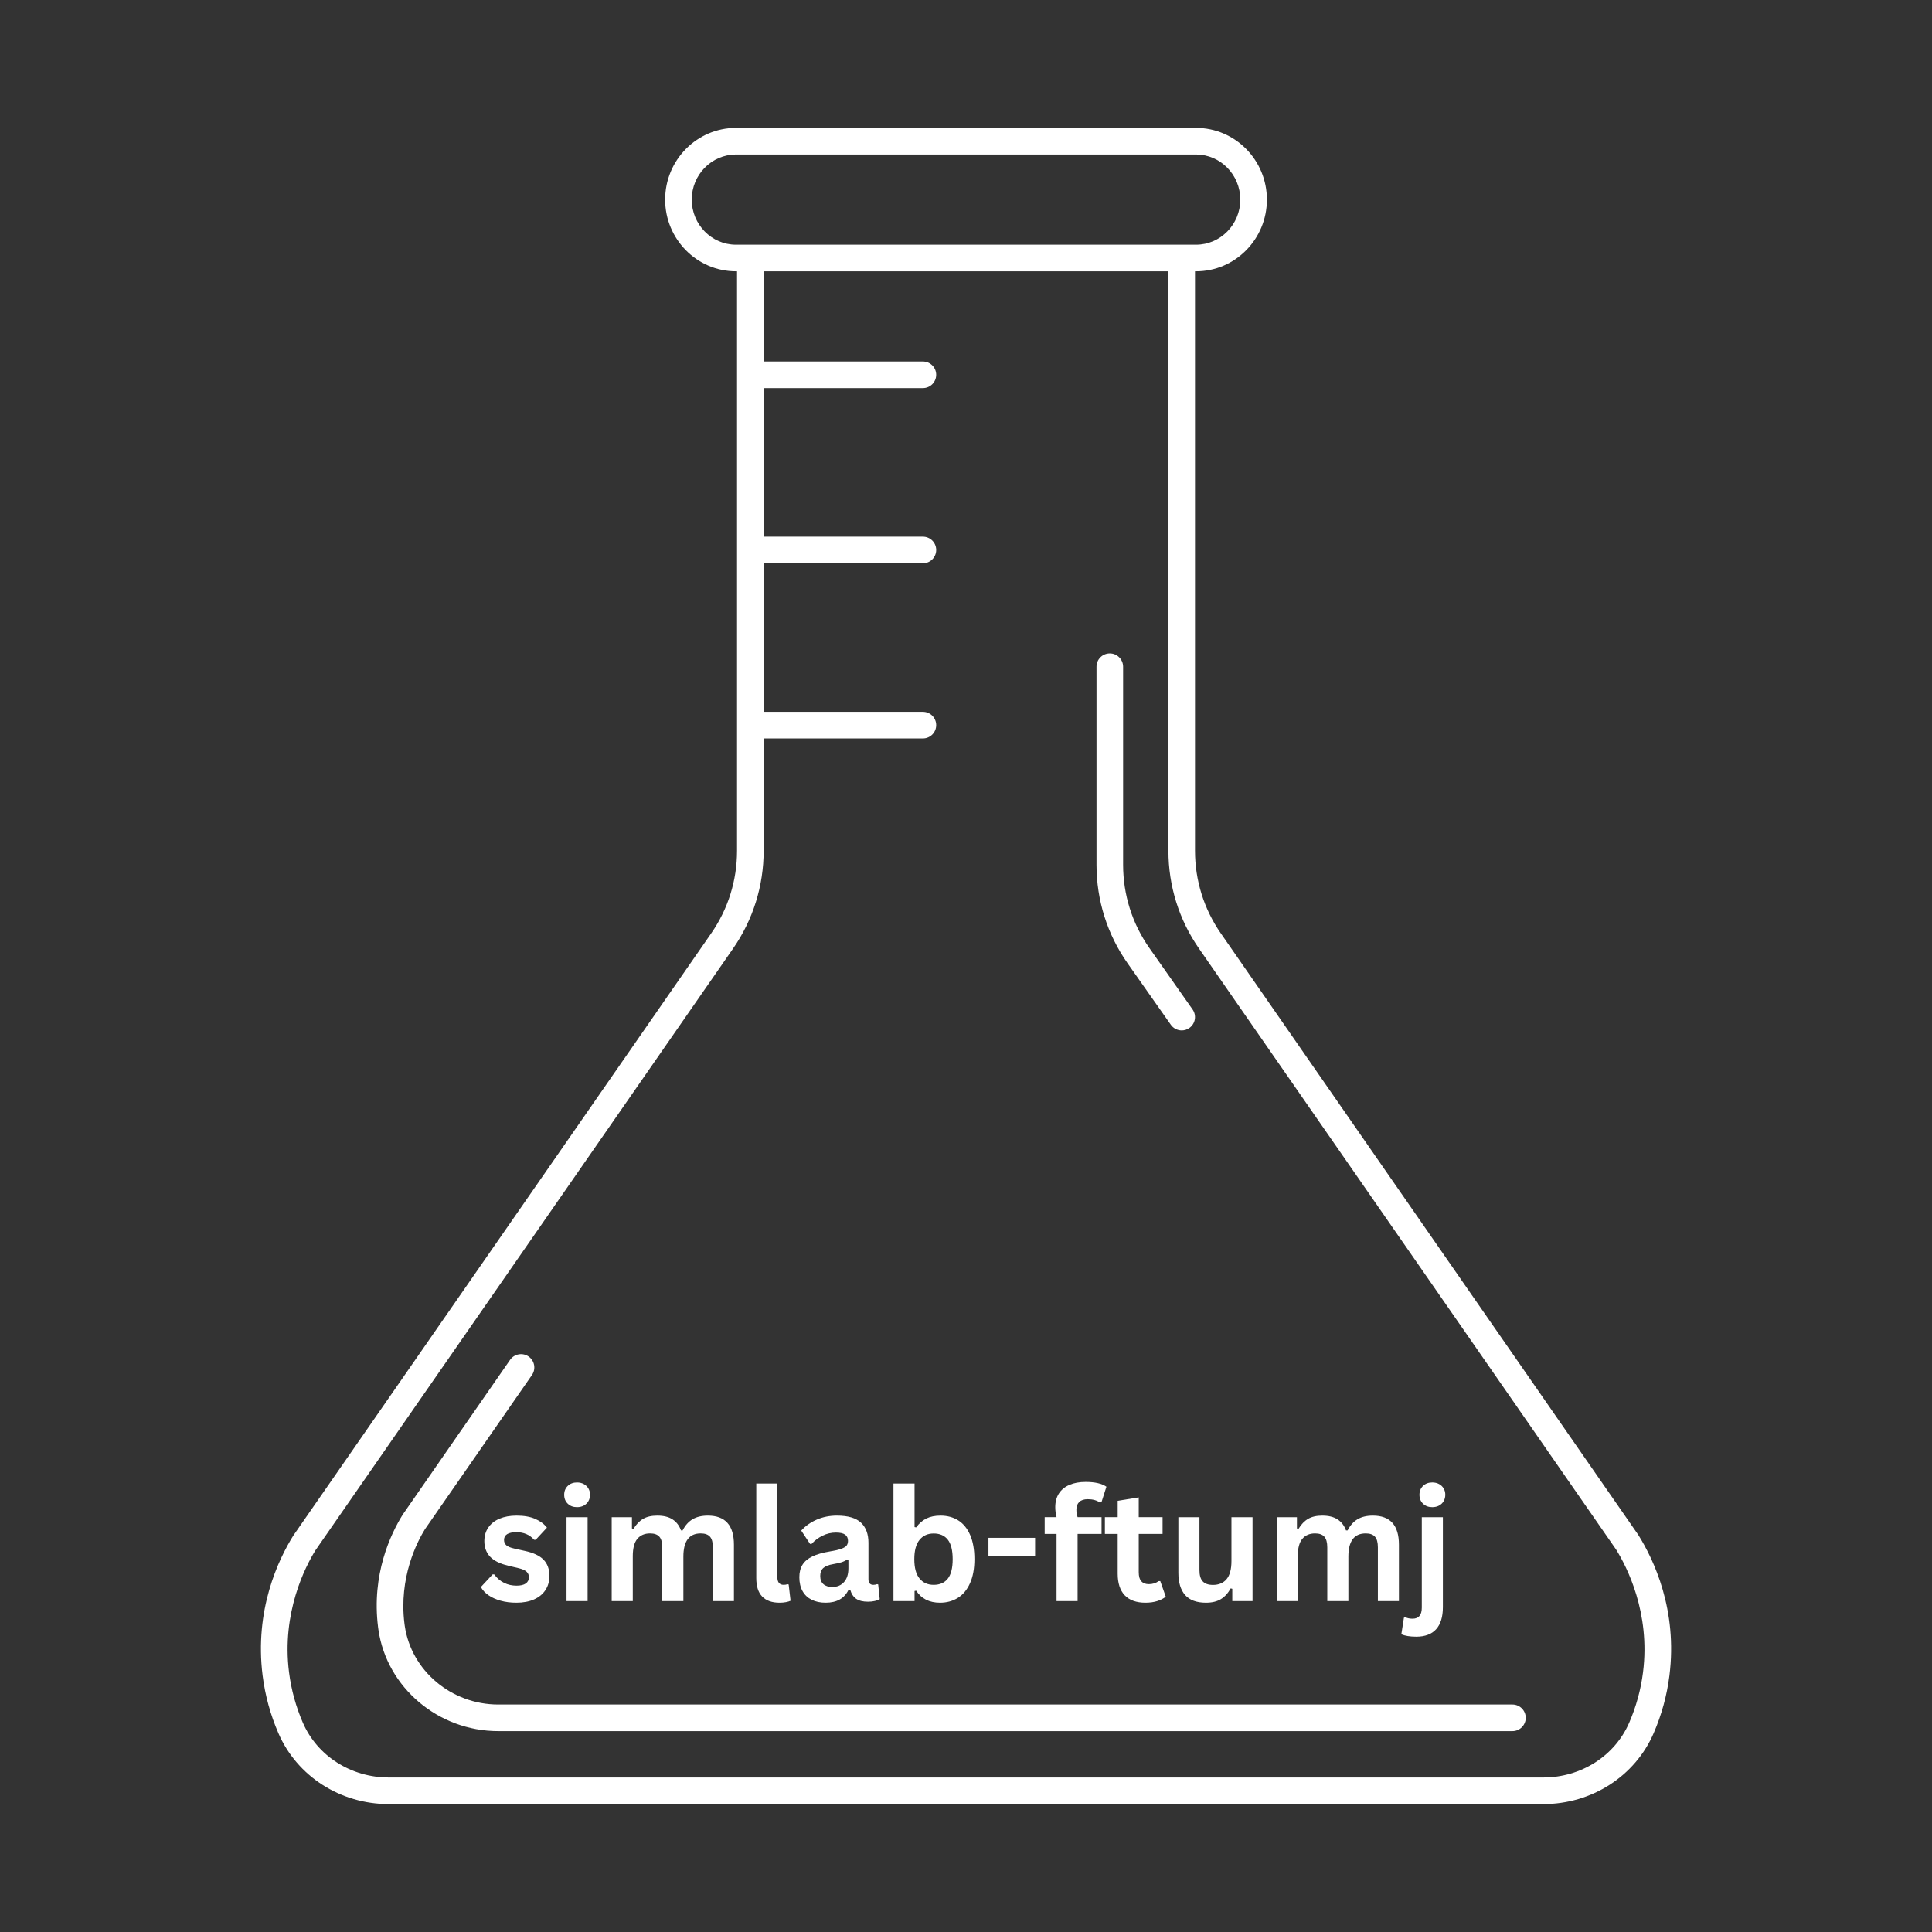 <svg xmlns="http://www.w3.org/2000/svg" xmlns:xlink="http://www.w3.org/1999/xlink" width="1000" zoomAndPan="magnify" viewBox="0 0 750 750" height="1000" preserveAspectRatio="xMidYMid meet" version="1.0"><rect x="0" y="0" width="750" height="750" fill="#333333" stroke="none"/><defs><g/><clipPath id="55b882000c"><path d="M 101 49.473 L 649 49.473 L 649 700.473 L 101 700.473 Z M 101 49.473 " clip-rule="nonzero"/></clipPath></defs><g clip-path="url(#55b882000c)"><path fill="#ffffff" d="M 636.012 595.895 L 473.906 362.301 C 467.359 352.863 463.898 341.777 463.898 330.234 L 463.898 105.316 L 464.316 105.316 C 479.48 105.316 491.809 92.828 491.809 77.48 C 491.809 62.133 479.48 49.648 464.316 49.648 L 285.695 49.648 C 270.535 49.648 258.207 62.133 258.207 77.48 C 258.207 92.828 270.539 105.316 285.695 105.316 L 286.117 105.316 L 286.117 330.234 C 286.117 341.777 282.656 352.863 276.105 362.301 L 113.863 596.109 C 108.027 605.473 98.727 624.988 101.953 650.496 C 102.93 658.203 104.996 665.719 108.078 672.832 C 115.312 689.547 132.133 700.344 150.926 700.344 L 599.094 700.344 C 617.887 700.344 634.707 689.547 641.938 672.84 C 645.023 665.723 647.086 658.211 648.066 650.5 C 651.289 624.988 641.992 605.473 636.012 595.895 Z M 268.535 77.48 C 268.535 67.832 276.234 59.98 285.695 59.98 L 464.316 59.98 C 473.777 59.98 481.48 67.832 481.48 77.48 C 481.48 87.133 473.777 94.988 464.316 94.988 L 285.695 94.988 C 276.234 94.988 268.535 87.133 268.535 77.48 Z M 637.816 649.199 C 636.965 655.941 635.156 662.512 632.461 668.73 C 626.863 681.66 613.766 690.016 599.094 690.016 L 150.926 690.016 C 136.254 690.016 123.156 681.66 117.555 668.723 C 114.863 662.512 113.055 655.938 112.203 649.199 C 109.27 626.031 118.52 608.172 122.484 601.785 L 284.598 368.191 C 292.348 357.016 296.449 343.895 296.449 330.234 L 296.449 286.66 L 358.266 286.66 C 361.121 286.66 363.43 284.344 363.43 281.492 C 363.43 278.645 361.121 276.328 358.266 276.328 L 296.449 276.328 L 296.449 218.656 L 358.266 218.656 C 361.121 218.656 363.43 216.344 363.43 213.492 C 363.43 210.641 361.121 208.328 358.266 208.328 L 296.449 208.328 L 296.449 150.652 L 358.266 150.652 C 361.121 150.652 363.43 148.34 363.43 145.488 C 363.43 142.637 361.121 140.324 358.266 140.324 L 296.449 140.324 L 296.449 105.316 L 453.578 105.316 L 453.578 330.234 C 453.578 343.895 457.676 357.016 465.43 368.191 L 627.395 601.57 C 631.5 608.168 640.75 626.027 637.816 649.199 Z M 637.816 649.199 " fill-opacity="1" fill-rule="nonzero"/></g><path fill="#ffffff" d="M 587.125 661.688 L 193.402 661.688 C 175.266 661.688 159.68 648.598 157.133 631.191 L 157.02 630.371 C 154.746 612.398 161.914 598.547 164.961 593.641 L 206.5 533.789 C 208.125 531.445 207.543 528.227 205.203 526.598 C 202.863 524.969 199.645 525.562 198.012 527.895 L 156.34 587.965 C 151.652 595.492 144.18 611.168 146.77 631.672 L 146.918 632.738 C 150.191 655.133 170.18 672.016 193.402 672.016 L 587.125 672.016 C 589.98 672.016 592.289 669.707 592.289 666.852 C 592.289 663.996 589.973 661.688 587.125 661.688 Z M 587.125 661.688 " fill-opacity="1" fill-rule="nonzero"/><path fill="#ffffff" d="M 454.516 397.805 C 455.52 399.234 457.117 399.996 458.742 399.996 C 459.762 399.996 460.801 399.691 461.703 399.055 C 464.039 397.414 464.602 394.191 462.953 391.859 L 446.203 368.043 C 439.52 358.543 435.988 347.355 435.988 335.676 L 435.988 258.824 C 435.988 255.973 433.68 253.66 430.824 253.66 C 427.969 253.66 425.66 255.973 425.66 258.824 L 425.66 335.684 C 425.66 349.496 429.84 362.738 437.754 373.984 Z M 454.516 397.805 " fill-opacity="1" fill-rule="nonzero"/><g fill="#ffffff" fill-opacity="1"><g transform="translate(185.21, 621.545)"><g><path d="M 15.234 0.625 C 13.016 0.625 10.977 0.363 9.125 -0.156 C 7.27 -0.676 5.688 -1.395 4.375 -2.312 C 3.07 -3.227 2.102 -4.281 1.469 -5.469 L 6.016 -10.359 L 6.641 -10.359 C 7.723 -8.898 9.004 -7.805 10.484 -7.078 C 11.961 -6.359 13.566 -6 15.297 -6 C 16.891 -6 18.086 -6.281 18.891 -6.844 C 19.703 -7.414 20.109 -8.234 20.109 -9.297 C 20.109 -10.129 19.816 -10.82 19.234 -11.375 C 18.648 -11.938 17.711 -12.379 16.422 -12.703 L 12.109 -13.734 C 8.879 -14.492 6.52 -15.664 5.031 -17.25 C 3.551 -18.844 2.812 -20.859 2.812 -23.297 C 2.812 -25.328 3.328 -27.086 4.359 -28.578 C 5.391 -30.078 6.844 -31.219 8.719 -32 C 10.602 -32.789 12.797 -33.188 15.297 -33.188 C 18.223 -33.188 20.648 -32.758 22.578 -31.906 C 24.516 -31.062 26.023 -29.93 27.109 -28.516 L 22.734 -23.797 L 22.141 -23.797 C 21.234 -24.816 20.211 -25.562 19.078 -26.031 C 17.953 -26.508 16.691 -26.75 15.297 -26.75 C 12.066 -26.75 10.453 -25.742 10.453 -23.734 C 10.453 -22.891 10.75 -22.203 11.344 -21.672 C 11.945 -21.141 13.008 -20.707 14.531 -20.375 L 18.547 -19.484 C 21.848 -18.773 24.258 -17.641 25.781 -16.078 C 27.312 -14.516 28.078 -12.41 28.078 -9.766 C 28.078 -7.703 27.566 -5.883 26.547 -4.312 C 25.523 -2.738 24.047 -1.52 22.109 -0.656 C 20.18 0.195 17.891 0.625 15.234 0.625 Z M 15.234 0.625 "/></g></g><g transform="translate(215.235, 621.545)"><g><path d="M 8.766 -36.469 C 7.297 -36.469 6.098 -36.914 5.172 -37.812 C 4.242 -38.707 3.781 -39.863 3.781 -41.281 C 3.781 -42.676 4.242 -43.82 5.172 -44.719 C 6.098 -45.613 7.297 -46.062 8.766 -46.062 C 9.754 -46.062 10.629 -45.852 11.391 -45.438 C 12.16 -45.02 12.754 -44.453 13.172 -43.734 C 13.598 -43.023 13.812 -42.207 13.812 -41.281 C 13.812 -40.352 13.598 -39.523 13.172 -38.797 C 12.754 -38.066 12.16 -37.492 11.391 -37.078 C 10.629 -36.672 9.754 -36.469 8.766 -36.469 Z M 4.688 0 L 4.688 -32.562 L 12.875 -32.562 L 12.875 0 Z M 4.688 0 "/></g></g><g transform="translate(232.771, 621.545)"><g><path d="M 4.688 0 L 4.688 -32.562 L 12.547 -32.562 L 12.547 -28.203 L 13.172 -28.078 C 14.234 -29.828 15.477 -31.113 16.906 -31.938 C 18.332 -32.77 20.156 -33.188 22.375 -33.188 C 24.844 -33.188 26.82 -32.695 28.312 -31.719 C 29.812 -30.75 30.906 -29.328 31.594 -27.453 L 32.219 -27.453 C 33.219 -29.398 34.508 -30.844 36.094 -31.781 C 37.676 -32.719 39.648 -33.188 42.016 -33.188 C 48.766 -33.188 52.141 -29.426 52.141 -21.906 L 52.141 0 L 43.969 0 L 43.969 -20.875 C 43.969 -22.781 43.594 -24.156 42.844 -25 C 42.094 -25.852 40.891 -26.281 39.234 -26.281 C 34.754 -26.281 32.516 -23.273 32.516 -17.266 L 32.516 0 L 24.328 0 L 24.328 -20.875 C 24.328 -22.781 23.945 -24.156 23.188 -25 C 22.438 -25.852 21.234 -26.281 19.578 -26.281 C 17.473 -26.281 15.828 -25.578 14.641 -24.172 C 13.461 -22.766 12.875 -20.523 12.875 -17.453 L 12.875 0 Z M 4.688 0 "/></g></g><g transform="translate(289.101, 621.545)"><g><path d="M 13.516 0.625 C 10.586 0.625 8.348 -0.164 6.797 -1.75 C 5.254 -3.344 4.484 -5.75 4.484 -8.969 L 4.484 -45.641 L 12.672 -45.641 L 12.672 -9.297 C 12.672 -7.305 13.492 -6.312 15.141 -6.312 C 15.617 -6.312 16.125 -6.395 16.656 -6.562 L 17.062 -6.438 L 17.797 -0.141 C 17.348 0.086 16.75 0.27 16 0.406 C 15.25 0.551 14.422 0.625 13.516 0.625 Z M 13.516 0.625 "/></g></g><g transform="translate(307.819, 621.545)"><g><path d="M 12.703 0.625 C 10.609 0.625 8.789 0.238 7.25 -0.531 C 5.719 -1.301 4.539 -2.426 3.719 -3.906 C 2.895 -5.395 2.484 -7.18 2.484 -9.266 C 2.484 -11.203 2.895 -12.82 3.719 -14.125 C 4.539 -15.438 5.816 -16.508 7.547 -17.344 C 9.285 -18.176 11.551 -18.82 14.344 -19.281 C 16.289 -19.594 17.77 -19.938 18.781 -20.312 C 19.801 -20.688 20.488 -21.109 20.844 -21.578 C 21.195 -22.055 21.375 -22.66 21.375 -23.391 C 21.375 -24.43 21.008 -25.227 20.281 -25.781 C 19.551 -26.332 18.344 -26.609 16.656 -26.609 C 14.844 -26.609 13.117 -26.203 11.484 -25.391 C 9.848 -24.586 8.43 -23.523 7.234 -22.203 L 6.641 -22.203 L 3.219 -27.375 C 4.875 -29.195 6.891 -30.617 9.266 -31.641 C 11.648 -32.672 14.25 -33.188 17.062 -33.188 C 21.375 -33.188 24.492 -32.27 26.422 -30.438 C 28.348 -28.602 29.312 -26.004 29.312 -22.641 L 29.312 -8.5 C 29.312 -7.039 29.953 -6.312 31.234 -6.312 C 31.723 -6.312 32.207 -6.398 32.688 -6.578 L 33.094 -6.469 L 33.688 -0.766 C 33.238 -0.473 32.609 -0.234 31.797 -0.047 C 30.992 0.141 30.109 0.234 29.141 0.234 C 27.191 0.234 25.672 -0.133 24.578 -0.875 C 23.484 -1.625 22.703 -2.801 22.234 -4.406 L 21.609 -4.453 C 20.016 -1.066 17.047 0.625 12.703 0.625 Z M 15.297 -5.484 C 17.18 -5.484 18.691 -6.117 19.828 -7.391 C 20.961 -8.66 21.531 -10.43 21.531 -12.703 L 21.531 -16 L 20.969 -16.125 C 20.469 -15.727 19.816 -15.395 19.016 -15.125 C 18.223 -14.863 17.082 -14.602 15.594 -14.344 C 13.82 -14.051 12.547 -13.547 11.766 -12.828 C 10.984 -12.109 10.594 -11.086 10.594 -9.766 C 10.594 -8.367 11.004 -7.305 11.828 -6.578 C 12.66 -5.848 13.816 -5.484 15.297 -5.484 Z M 15.297 -5.484 "/></g></g><g transform="translate(342.154, 621.545)"><g><path d="M 22.766 0.625 C 18.609 0.625 15.52 -0.93 13.5 -4.047 L 12.875 -3.922 L 12.875 0 L 4.688 0 L 4.688 -45.641 L 12.875 -45.641 L 12.875 -28.734 L 13.5 -28.609 C 14.613 -30.16 15.93 -31.312 17.453 -32.062 C 18.984 -32.812 20.812 -33.188 22.938 -33.188 C 25.57 -33.188 27.875 -32.566 29.844 -31.328 C 31.812 -30.086 33.348 -28.203 34.453 -25.672 C 35.555 -23.141 36.109 -20.004 36.109 -16.266 C 36.109 -12.566 35.535 -9.453 34.391 -6.922 C 33.254 -4.391 31.68 -2.5 29.672 -1.25 C 27.66 0 25.359 0.625 22.766 0.625 Z M 20.281 -6.312 C 22.688 -6.312 24.52 -7.113 25.781 -8.719 C 27.039 -10.32 27.672 -12.836 27.672 -16.266 C 27.672 -19.711 27.039 -22.238 25.781 -23.844 C 24.52 -25.445 22.688 -26.25 20.281 -26.25 C 17.977 -26.25 16.148 -25.422 14.797 -23.766 C 13.453 -22.109 12.781 -19.609 12.781 -16.266 C 12.781 -12.922 13.453 -10.426 14.797 -8.781 C 16.148 -7.133 17.977 -6.312 20.281 -6.312 Z M 20.281 -6.312 "/></g></g><g transform="translate(381.154, 621.545)"><g><path d="M 20.672 -17.359 L 2.562 -17.359 L 2.562 -24.562 L 20.672 -24.562 Z M 20.672 -17.359 "/></g></g><g transform="translate(404.448, 621.545)"><g><path d="M 5.703 0 L 5.703 -26.094 L 1.094 -26.094 L 1.094 -32.594 L 5.703 -32.594 C 5.367 -33.969 5.203 -35.258 5.203 -36.469 C 5.203 -38.531 5.672 -40.297 6.609 -41.766 C 7.555 -43.234 8.914 -44.348 10.688 -45.109 C 12.457 -45.879 14.562 -46.266 17 -46.266 C 20.602 -46.266 23.289 -45.645 25.062 -44.406 L 23.141 -38.391 L 22.531 -38.266 C 21.312 -39.129 19.742 -39.562 17.828 -39.562 C 16.359 -39.562 15.254 -39.203 14.516 -38.484 C 13.773 -37.766 13.406 -36.785 13.406 -35.547 C 13.406 -35.016 13.438 -34.523 13.5 -34.078 C 13.57 -33.641 13.695 -33.145 13.875 -32.594 L 23.172 -32.594 L 23.172 -26.094 L 13.875 -26.094 L 13.875 0 Z M 5.703 0 "/></g></g><g transform="translate(427.948, 621.545)"><g><path d="M 22.469 -7.766 L 24.594 -1.719 C 23.707 -0.988 22.594 -0.414 21.25 0 C 19.914 0.414 18.406 0.625 16.719 0.625 C 13.188 0.625 10.504 -0.332 8.672 -2.25 C 6.848 -4.176 5.938 -6.969 5.938 -10.625 L 5.938 -26.094 L 0.969 -26.094 L 0.969 -32.594 L 5.938 -32.594 L 5.938 -38.938 L 14.109 -40.266 L 14.109 -32.594 L 23.359 -32.594 L 23.359 -26.094 L 14.109 -26.094 L 14.109 -11.219 C 14.109 -9.602 14.441 -8.426 15.109 -7.688 C 15.785 -6.945 16.766 -6.578 18.047 -6.578 C 19.492 -6.578 20.758 -6.973 21.844 -7.766 Z M 22.469 -7.766 "/></g></g><g transform="translate(453.249, 621.545)"><g><path d="M 14.906 0.625 C 11.25 0.625 8.547 -0.375 6.797 -2.375 C 5.055 -4.375 4.188 -7.242 4.188 -10.984 L 4.188 -32.562 L 12.375 -32.562 L 12.375 -12.016 C 12.375 -10.023 12.801 -8.57 13.656 -7.656 C 14.508 -6.738 15.832 -6.281 17.625 -6.281 C 19.883 -6.281 21.645 -7.023 22.906 -8.516 C 24.164 -10.004 24.797 -12.344 24.797 -15.531 L 24.797 -32.562 L 32.984 -32.562 L 32.984 0 L 25.125 0 L 25.125 -4.781 L 24.5 -4.938 C 23.457 -3.062 22.18 -1.664 20.672 -0.75 C 19.172 0.164 17.25 0.625 14.906 0.625 Z M 14.906 0.625 "/></g></g><g transform="translate(490.92, 621.545)"><g><path d="M 4.688 0 L 4.688 -32.562 L 12.547 -32.562 L 12.547 -28.203 L 13.172 -28.078 C 14.234 -29.828 15.477 -31.113 16.906 -31.938 C 18.332 -32.77 20.156 -33.188 22.375 -33.188 C 24.844 -33.188 26.82 -32.695 28.312 -31.719 C 29.812 -30.75 30.906 -29.328 31.594 -27.453 L 32.219 -27.453 C 33.219 -29.398 34.508 -30.844 36.094 -31.781 C 37.676 -32.719 39.648 -33.188 42.016 -33.188 C 48.766 -33.188 52.141 -29.426 52.141 -21.906 L 52.141 0 L 43.969 0 L 43.969 -20.875 C 43.969 -22.781 43.594 -24.156 42.844 -25 C 42.094 -25.852 40.891 -26.281 39.234 -26.281 C 34.754 -26.281 32.516 -23.273 32.516 -17.266 L 32.516 0 L 24.328 0 L 24.328 -20.875 C 24.328 -22.781 23.945 -24.156 23.188 -25 C 22.438 -25.852 21.234 -26.281 19.578 -26.281 C 17.473 -26.281 15.828 -25.578 14.641 -24.172 C 13.461 -22.766 12.875 -20.523 12.875 -17.453 L 12.875 0 Z M 4.688 0 "/></g></g><g transform="translate(547.25, 621.545)"><g><path d="M 8.766 -36.469 C 7.297 -36.469 6.098 -36.914 5.172 -37.812 C 4.242 -38.707 3.781 -39.863 3.781 -41.281 C 3.781 -42.676 4.242 -43.82 5.172 -44.719 C 6.098 -45.613 7.297 -46.062 8.766 -46.062 C 9.754 -46.062 10.629 -45.852 11.391 -45.438 C 12.16 -45.02 12.754 -44.453 13.172 -43.734 C 13.598 -43.023 13.812 -42.207 13.812 -41.281 C 13.812 -40.352 13.598 -39.523 13.172 -38.797 C 12.754 -38.066 12.16 -37.492 11.391 -37.078 C 10.629 -36.672 9.754 -36.469 8.766 -36.469 Z M 2.547 13.812 C 0.141 13.812 -1.789 13.5 -3.25 12.875 L -2.25 6.438 L -1.688 6.266 C -0.895 6.641 0.031 6.828 1.094 6.828 C 3.488 6.828 4.688 5.406 4.688 2.562 L 4.688 -32.562 L 12.875 -32.562 L 12.875 2.328 C 12.875 6.129 12 8.992 10.25 10.922 C 8.5 12.848 5.93 13.812 2.547 13.812 Z M 2.547 13.812 "/></g></g></g></svg>